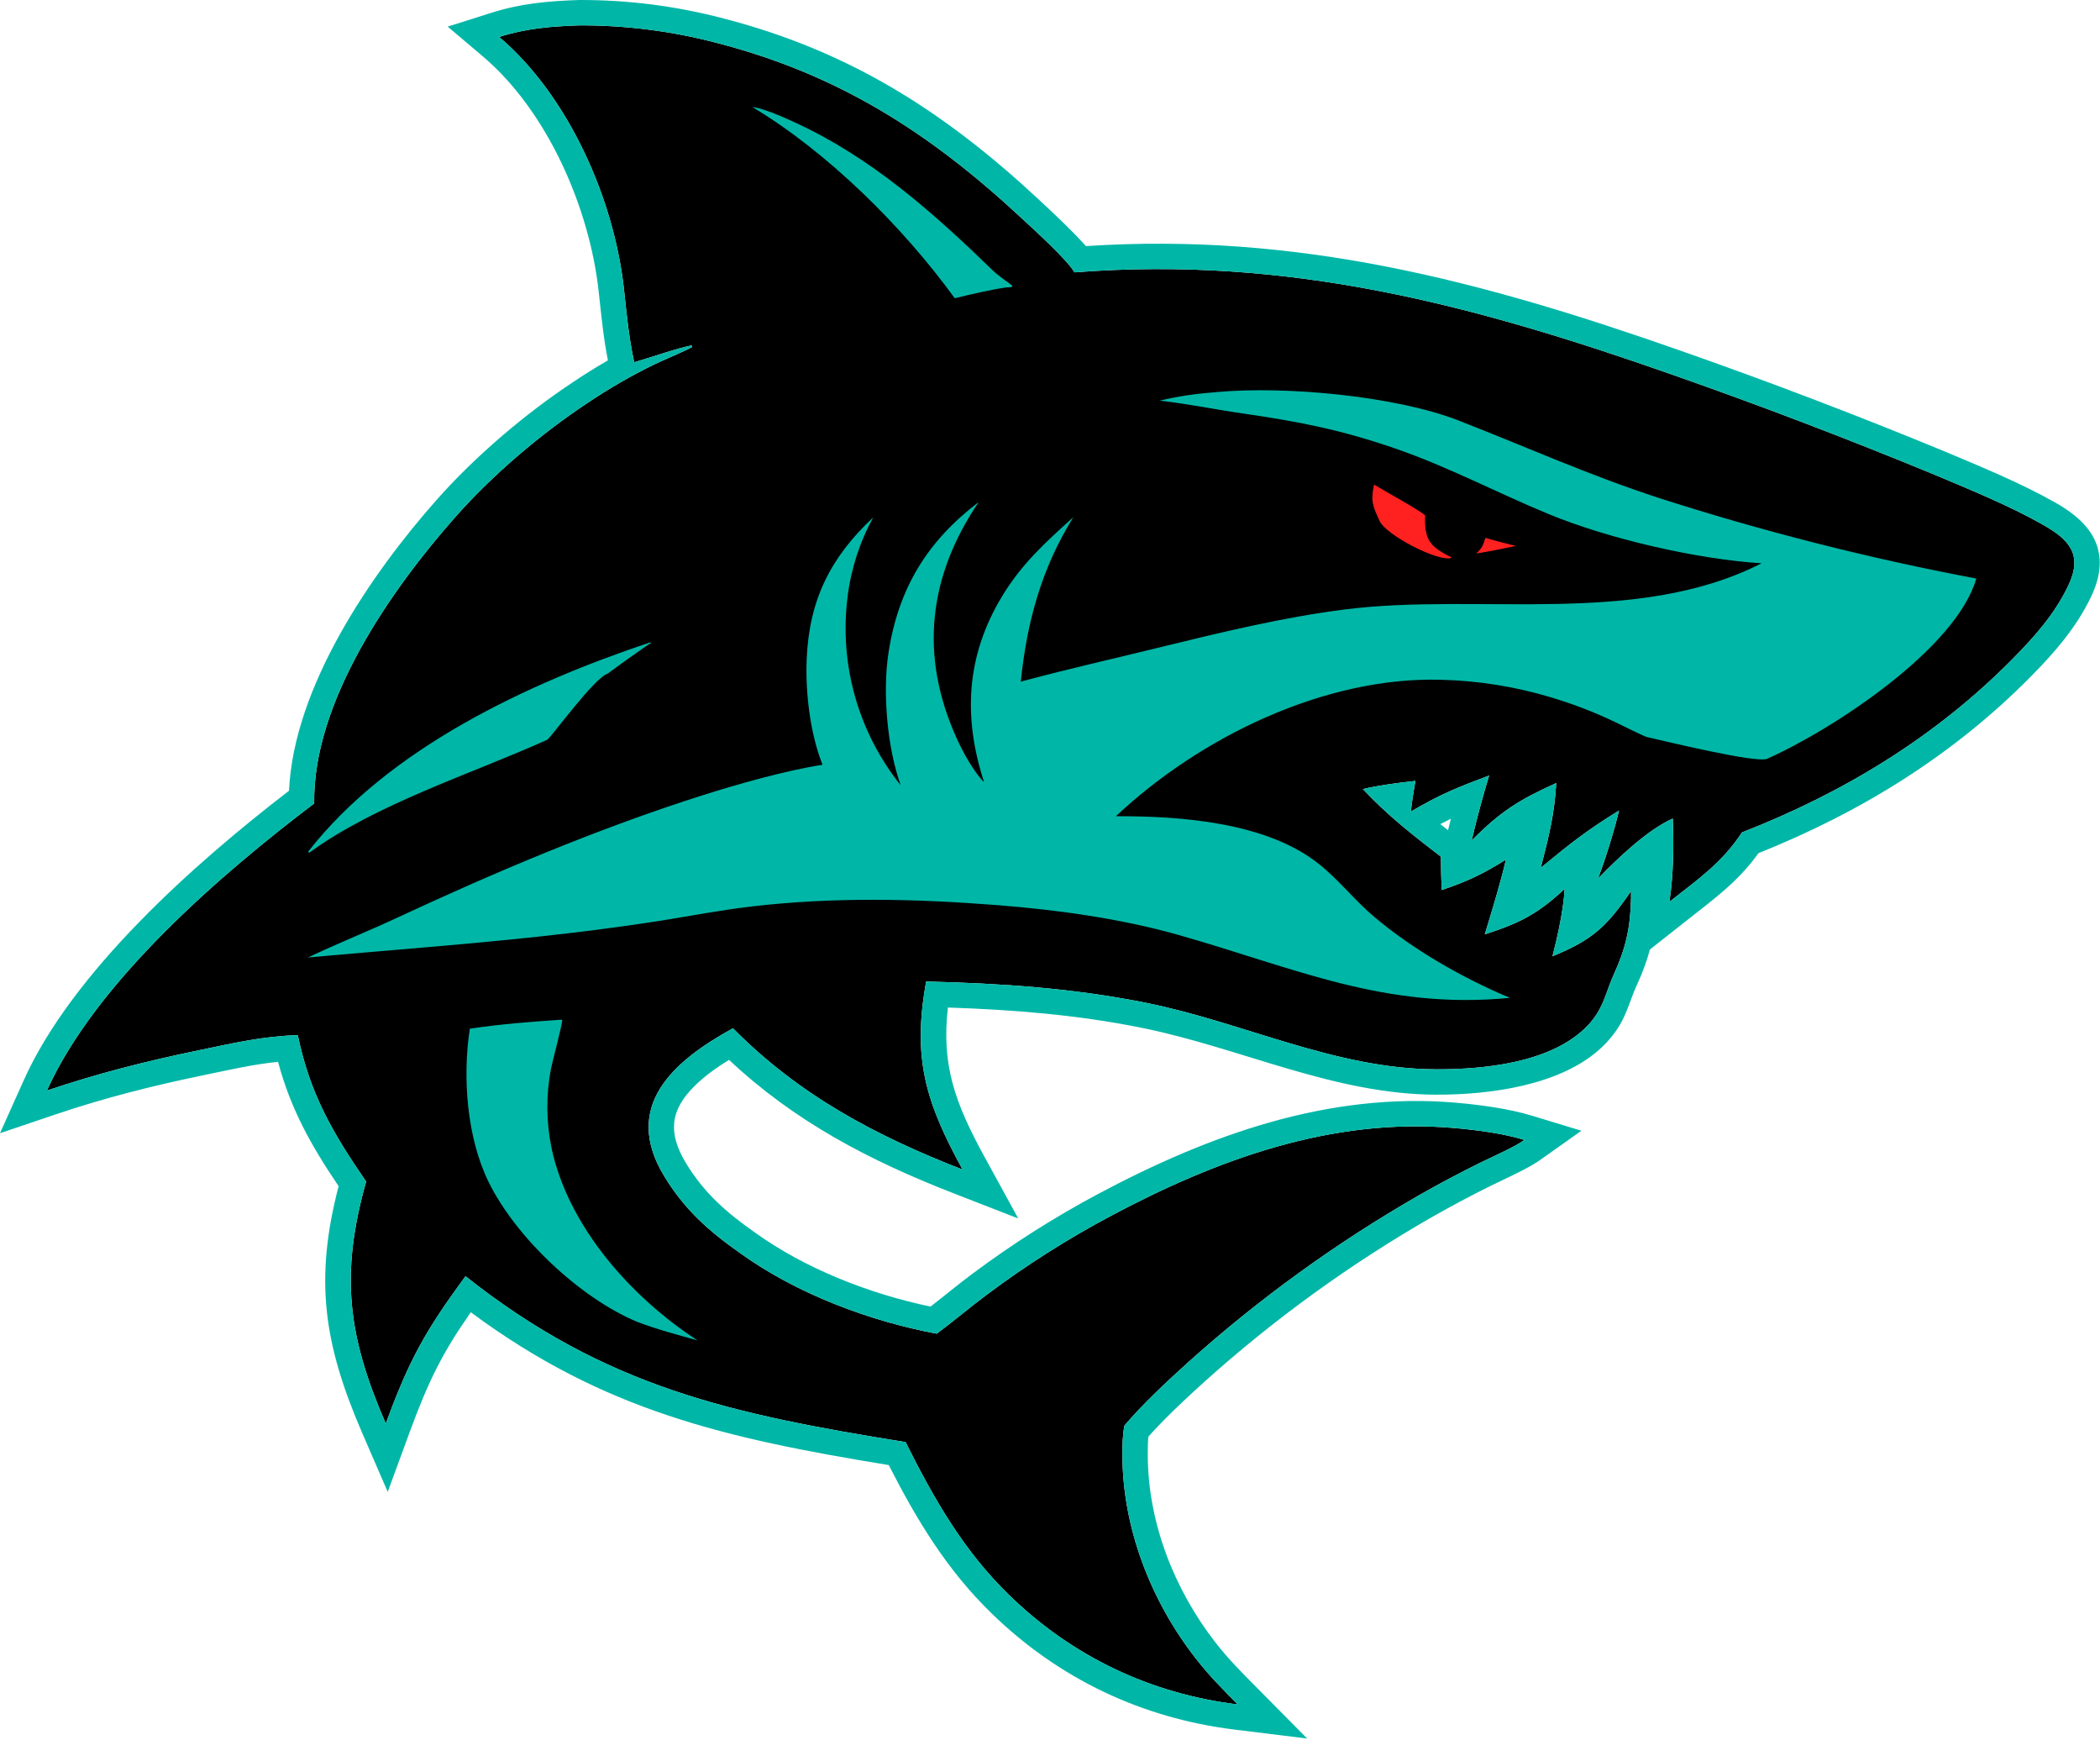 <svg width="100%" height="100%" viewBox="0 0 828 686" version="1.1" xmlns="http://www.w3.org/2000/svg" xmlns:xlink="http://www.w3.org/1999/xlink" xml:space="preserve" xmlns:serif="http://www.serif.com/" style="fill-rule:evenodd;clip-rule:evenodd;stroke-linejoin:round;stroke-miterlimit:2;">
    <g transform="matrix(1,0,0,1,-95.325,-177.237)">
        <path d="M323.741,187.238C342.104,187.175 360.396,189.518 378.15,194.208C425.924,206.561 461.884,229.577 497.733,262.877C502.424,267.235 515.926,279.397 518.997,284.602C603.383,278.027 675.928,297.263 754.869,324.996C789.724,337.217 824.238,350.385 858.375,364.485C872.571,370.471 887.28,376.446 900.668,383.991C911.345,390.008 916.672,395.921 910.763,408.213C905.379,419.414 897.453,428.296 888.831,437.02C858.506,467.709 822.23,489.742 782.184,505.367C774.219,517.447 764.852,523.832 753.547,532.742C755.163,522.058 755.308,510.698 754.878,499.912C744.674,504.483 733.166,515.628 725.384,523.588C728.265,516.097 731.885,504.439 733.68,496.766C720.725,504.743 714.663,509.626 702.836,519.306C705.944,507.14 708.202,498.56 708.93,485.925C694.212,492.57 686.949,497.139 675.571,508.589C677.765,499.437 679.714,491.993 682.464,482.957C669.975,487.651 663.176,490.347 651.584,497.191C652.047,493.11 652.727,489.121 653.388,485.072C646.518,485.855 639.418,486.713 632.686,488.287C642.684,498.922 652.015,506.115 663.458,514.95C663.477,519.333 663.578,523.715 663.76,528.093C673.818,524.712 680.153,521.711 689.095,516.078C686.734,526.178 683.743,535.617 680.773,545.549C694.573,541.133 701.759,537.416 712.257,527.62C711.716,536.119 709.574,545.961 707.448,554.196C723.191,547.737 728.714,542.648 738.417,528.517C738.442,529.512 738.442,530.507 738.417,531.502C738.15,543.01 736.339,551.105 731.534,561.578C729.294,566.461 728.166,571.557 725.294,576.358C723.825,578.76 722.035,580.95 719.972,582.866C705.704,596.285 680.378,598.8 661.701,598.763C621.862,598.684 585.733,580.297 547.237,572.56C518.239,566.732 489.978,564.882 460.497,564.154C454.997,594.518 460.276,611.684 474.848,638.29C440.592,624.964 410.391,608.967 384.328,582.59C360.533,595.635 340.492,613.45 357.271,640.971C365.293,654.129 374.714,662.476 387.193,671.247C409.279,687.163 438.047,698.023 464.676,702.982C471.23,698.141 477.83,692.488 484.593,687.473C499.985,675.965 516.233,665.651 533.198,656.62C575.036,634.329 620.332,617.749 668.399,621.881C677.291,622.645 687.928,624.023 696.421,626.608C692.394,629.459 683.606,633.312 678.706,635.716C670.745,639.655 662.899,643.822 655.176,648.21C622.359,667.013 591.627,689.243 563.497,714.526C555.524,721.718 545.564,731.03 538.67,739.216C537.945,742.882 537.875,746.751 537.873,750.491C537.857,779.403 548.985,808.085 566.617,830.782C572.072,837.804 577.133,842.853 583.346,849.13C548.903,844.891 518.175,830.291 493.24,806.045C475.161,788.465 463.548,768.059 452.379,745.717C384.055,734.729 334.276,724.223 278.863,680.324C262.881,702.099 256.681,713.258 247.431,738.429C232.435,703.844 229.362,679.728 239.685,643.009C226.621,624.007 217.535,608.58 212.739,585.292C198.769,585.733 187.501,588.413 173.865,591.227C153.123,595.507 133.852,600.37 113.83,607.141C133.059,564.287 182.623,521.679 219.206,493.956C218.585,453.923 249.432,409.751 275.007,380.865C289.583,364.401 308.634,348.199 326.975,336.084C335.391,330.425 344.184,325.349 353.293,320.892C356.381,319.388 366.385,315.215 368.187,314.022L368.032,313.408C362.881,314.337 351.25,318.341 345.374,320.047C343.214,309.973 342.44,301.296 341.322,291.083C337.432,255.542 319.33,214.83 292.128,191.8C302.871,188.398 312.65,187.631 323.741,187.238Z"  data-color="color-2"/>
        <path d="M335.013,319.297C333.206,310.05 332.432,301.767 331.381,292.171C327.751,259.006 311.05,220.922 285.666,199.432L271.848,187.733L289.109,182.267C300.761,178.577 311.357,177.671 323.547,177.239L323.707,177.238C342.935,177.172 362.088,179.624 380.679,184.533C430.139,197.327 467.421,221.072 504.539,255.551C508.432,259.167 517.752,267.805 523.497,274.253C607.095,268.745 679.53,287.929 758.179,315.56C793.205,327.841 827.888,341.073 862.227,355.256L862.26,355.271C876.804,361.403 891.862,367.549 905.578,375.279C914.883,380.523 920.652,386.425 922.516,393.594C923.849,398.725 923.461,404.878 919.776,412.545C913.902,424.766 905.351,434.531 895.944,444.049C865.348,475.012 828.913,497.483 788.689,513.55C780.507,524.931 771.088,531.65 759.737,540.596L745.865,551.529C744.65,556.118 742.945,560.687 740.623,565.748C738.232,570.961 736.942,576.366 733.851,581.534L733.825,581.575C731.885,584.748 729.521,587.642 726.798,590.174C710.789,605.206 682.619,608.804 661.681,608.763C621.182,608.683 584.4,590.229 545.267,582.364C519.75,577.236 494.813,575.271 469.073,574.406C466.486,597.047 471.75,611.817 483.619,633.486L496.804,657.561L471.223,647.61C438.032,634.698 408.56,619.282 382.772,595.04C377.696,598.16 373.004,601.559 369.185,605.349C364.926,609.577 361.745,614.23 361.163,619.739C360.657,624.54 362.171,629.799 365.809,635.765C373.063,647.663 381.659,655.135 392.992,663.1L393.039,663.134C412.792,677.369 438.206,687.28 462.216,692.302C467.618,688.126 473.064,683.574 478.621,679.452C494.416,667.644 511.09,657.06 528.498,647.793C572.034,624.598 619.238,607.618 669.255,611.918C678.802,612.738 690.214,614.266 699.333,617.041L718.85,622.982L702.199,634.77C697.853,637.846 688.419,642.09 683.124,644.687C675.345,648.536 667.678,652.608 660.132,656.896C627.936,675.344 597.786,697.154 570.188,721.958C563.197,728.264 554.603,736.248 548.12,743.574C547.877,745.866 547.874,748.211 547.873,750.496C547.858,777.208 558.224,803.677 574.514,824.647C579.706,831.331 584.54,836.121 590.453,842.095L610.724,862.575L582.124,859.055C545.483,854.546 512.795,839.008 486.269,813.214C468.605,796.038 456.756,776.342 445.749,754.774C381.533,744.303 333.25,733.328 280.964,694.537C269.882,710.379 264.424,721.18 256.817,741.878L248.198,765.334L238.256,742.407C222.836,706.844 219.282,681.62 228.831,644.838C217.953,628.704 209.978,614.551 204.955,595.822C195.084,596.81 186.195,598.893 175.886,601.021C155.553,605.216 136.661,609.977 117.034,616.614L95.325,623.955L104.706,603.047C123.877,560.323 172.004,517.592 209.285,488.948C211.129,448.012 241.58,403.534 267.52,374.236C282.643,357.155 302.399,340.337 321.399,327.783C325.839,324.798 330.379,321.967 335.013,319.297ZM663.216,502.113C664.22,502.897 665.238,503.687 666.273,504.488C666.645,502.95 667.013,501.456 667.38,499.988C666.024,500.649 664.647,501.35 663.216,502.113ZM323.741,187.238C312.65,187.631 302.871,188.398 292.128,191.8C319.33,214.83 337.432,255.542 341.322,291.083C342.44,301.296 343.214,309.973 345.374,320.047C351.25,318.341 362.881,314.337 368.032,313.408L368.187,314.022C366.385,315.215 356.381,319.388 353.293,320.892C344.184,325.349 335.391,330.425 326.975,336.084C308.634,348.199 289.583,364.401 275.007,380.865C249.432,409.751 218.585,453.923 219.206,493.956C182.623,521.679 133.059,564.287 113.83,607.141C133.852,600.37 153.123,595.507 173.865,591.227C187.501,588.413 198.769,585.733 212.739,585.292C217.535,608.58 226.621,624.007 239.685,643.009C229.362,679.728 232.435,703.844 247.431,738.429C256.681,713.258 262.881,702.099 278.863,680.324C334.276,724.223 384.055,734.729 452.379,745.717C463.548,768.059 475.161,788.465 493.24,806.045C518.175,830.291 548.903,844.891 583.346,849.13C577.133,842.853 572.072,837.804 566.617,830.782C548.985,808.085 537.857,779.403 537.873,750.491C537.875,746.751 537.945,742.882 538.67,739.216C545.564,731.03 555.524,721.718 563.497,714.526C591.627,689.243 622.359,667.013 655.176,648.21C662.899,643.822 670.745,639.655 678.706,635.716C683.606,633.312 692.394,629.459 696.421,626.608C687.928,624.023 677.291,622.645 668.399,621.881C620.332,617.749 575.036,634.329 533.198,656.62C516.233,665.651 499.985,675.965 484.593,687.473C477.83,692.488 471.23,698.141 464.676,702.982C438.047,698.023 409.279,687.163 387.193,671.247C374.714,662.476 365.293,654.129 357.271,640.971C340.492,613.45 360.533,595.635 384.328,582.59C410.391,608.967 440.592,624.964 474.848,638.29C460.276,611.684 454.997,594.518 460.497,564.154C489.978,564.882 518.239,566.732 547.237,572.56C585.733,580.297 621.862,598.684 661.701,598.763C680.378,598.8 705.704,596.285 719.972,582.866C722.035,580.95 723.825,578.76 725.294,576.358C728.166,571.557 729.294,566.461 731.534,561.578C736.339,551.105 738.15,543.01 738.417,531.502C738.442,530.507 738.442,529.512 738.417,528.517C728.714,542.648 723.191,547.737 707.448,554.196C709.574,545.961 711.716,536.119 712.257,527.62C701.759,537.416 694.573,541.133 680.773,545.549C683.743,535.617 686.734,526.178 689.095,516.078C680.153,521.711 673.818,524.712 663.76,528.093C663.578,523.715 663.477,519.333 663.458,514.95C652.015,506.115 642.684,498.922 632.686,488.287C639.418,486.713 646.518,485.855 653.388,485.072C652.727,489.121 652.047,493.11 651.584,497.191C663.176,490.347 669.975,487.651 682.464,482.957C679.714,491.993 677.765,499.437 675.571,508.589C686.949,497.139 694.212,492.57 708.93,485.925C708.202,498.56 705.944,507.14 702.836,519.306C714.663,509.626 720.725,504.743 733.68,496.766C731.885,504.439 728.265,516.097 725.384,523.588C733.166,515.628 744.674,504.483 754.878,499.912C755.308,510.698 755.163,522.058 753.547,532.742C764.852,523.832 774.219,517.447 782.184,505.367C822.23,489.742 858.506,467.709 888.831,437.02C897.453,428.296 905.379,419.414 910.763,408.213C916.672,395.921 911.345,390.008 900.668,383.991C887.28,376.446 872.571,370.471 858.375,364.485C824.238,350.385 789.724,337.217 754.869,324.996C675.928,297.263 603.383,278.027 518.997,284.602C515.926,279.397 502.424,267.235 497.733,262.877C461.884,229.577 425.924,206.561 378.15,194.208C360.396,189.518 342.104,187.175 323.741,187.238ZM392.013,219.453C396.31,219.81 405.306,223.909 409.245,225.73C439.127,239.54 463.495,261.257 486.879,283.946C489.257,286.254 491.958,287.844 494.529,289.899L494.126,290.421L491.886,290.576C485.651,291.468 477.896,293.322 471.765,294.805C451.42,266.759 421.796,237.305 392.013,219.453ZM352.173,430.626C351.016,431.084 334.685,442.847 335.038,442.75C329.749,444.196 312.403,468.267 311.072,468.867C281.556,482.181 243.631,494.128 217.291,513.358L217.103,513.361L216.822,512.963C248.763,472.084 303.483,446.592 351.501,430.529L352.173,430.626ZM352.173,430.626C352.225,430.606 352.246,430.608 352.234,430.635L352.173,430.626ZM316.554,579.21L316.983,579.315C317.267,580.227 313.062,595.931 312.577,598.516C310.58,608.857 310.655,619.49 312.795,629.802C319.367,660.803 344.248,688.664 370.324,705.609C361.999,703.301 354.455,701.321 346.372,698.241C324.04,688.864 298.801,665.142 288.032,643.3C279.399,625.792 277.612,601.888 280.577,582.739C293.234,580.888 303.825,580.085 316.554,579.21ZM575.114,331.788C601.867,329.329 645.369,333.25 670.369,342.984C697.103,353.394 721.137,364.288 749.09,373.441C790.207,386.669 832.111,397.31 874.557,405.302C866.64,432.93 818.085,464.762 792.097,476.351C787.922,478.213 751.673,469.37 744.618,467.76C743.486,467.502 734.147,462.809 731.957,461.79C723.849,457.923 715.451,454.694 706.841,452.133C692.807,447.906 678.27,445.578 663.617,445.211C617.557,443.853 568.372,467.914 535.307,499.004C561.076,498.886 594.908,501.411 615.488,517.931C623.404,524.286 629.631,532.33 637.257,538.745C652.735,551.762 672.079,562.798 690.679,570.597C641.125,575.396 605.92,558.787 559.705,545.719C537.172,539.347 512.249,535.912 488.969,534.079C456.522,531.523 424.125,530.763 391.728,534.569C379.534,536.001 368.241,538.177 356.2,540.129C344.731,541.91 333.232,543.489 321.709,544.865C286.853,549.047 251.729,551.509 216.757,554.692C227.232,549.66 239.854,544.587 250.856,539.497C290.085,521.213 330.771,503.974 372.002,490.847C385.952,486.405 405.185,480.947 419.633,478.715C414.744,466.349 412.838,450.255 413.39,437.063C414.369,413.657 422.801,396.914 439.638,381.182C434.287,390.912 430.847,401.576 429.503,412.599C426.168,439.143 433.729,465.907 450.462,486.781C445.115,471.999 443.272,450.101 445.629,434.664C449.532,409.097 460.975,390.565 481.24,375.113C461.449,404.316 457.714,435.434 472.478,468.159C474.964,473.668 479.095,481.275 483.335,485.582C474.977,459.91 476.25,435.771 490.383,412.371C498.175,399.471 507.534,391.022 518.53,381.117C505.998,401.199 500.153,422.612 497.815,445.934C515.655,441.13 534.15,436.949 552.143,432.539C576.298,426.619 600.815,420.646 625.491,417.497C678.245,410.764 740.391,424.495 789.876,399.291C764.227,397.655 729.671,389.681 705.955,379.899C685.667,371.531 666.661,361.373 645.516,354.062C624.102,346.657 607.566,343.439 585.316,340.227C573.991,338.591 564.535,336.544 552.54,335.163C560.939,333.236 566.606,332.48 575.114,331.788Z" style="fill:rgb(0,183,167);"  data-color="color-1"/>
        <path d="M637.074,368.25C641.099,370.707 654.775,378.185 657.219,380.37C656.958,389.862 658.751,392.554 667.581,396.914L667.533,397.181C662.587,398.842 641.795,388.271 639.227,382.515C636.402,376.186 635.776,374.991 637.074,368.25ZM681.026,389.247C684.969,390.453 689.012,391.432 693.012,392.446L687.89,393.514C684.322,394.27 680.97,394.849 677.37,395.444C679.773,393.174 680.002,392.4 681.026,389.247Z" style="fill:rgb(255,32,32);"  data-color="color-3"/>
    </g>
</svg>
